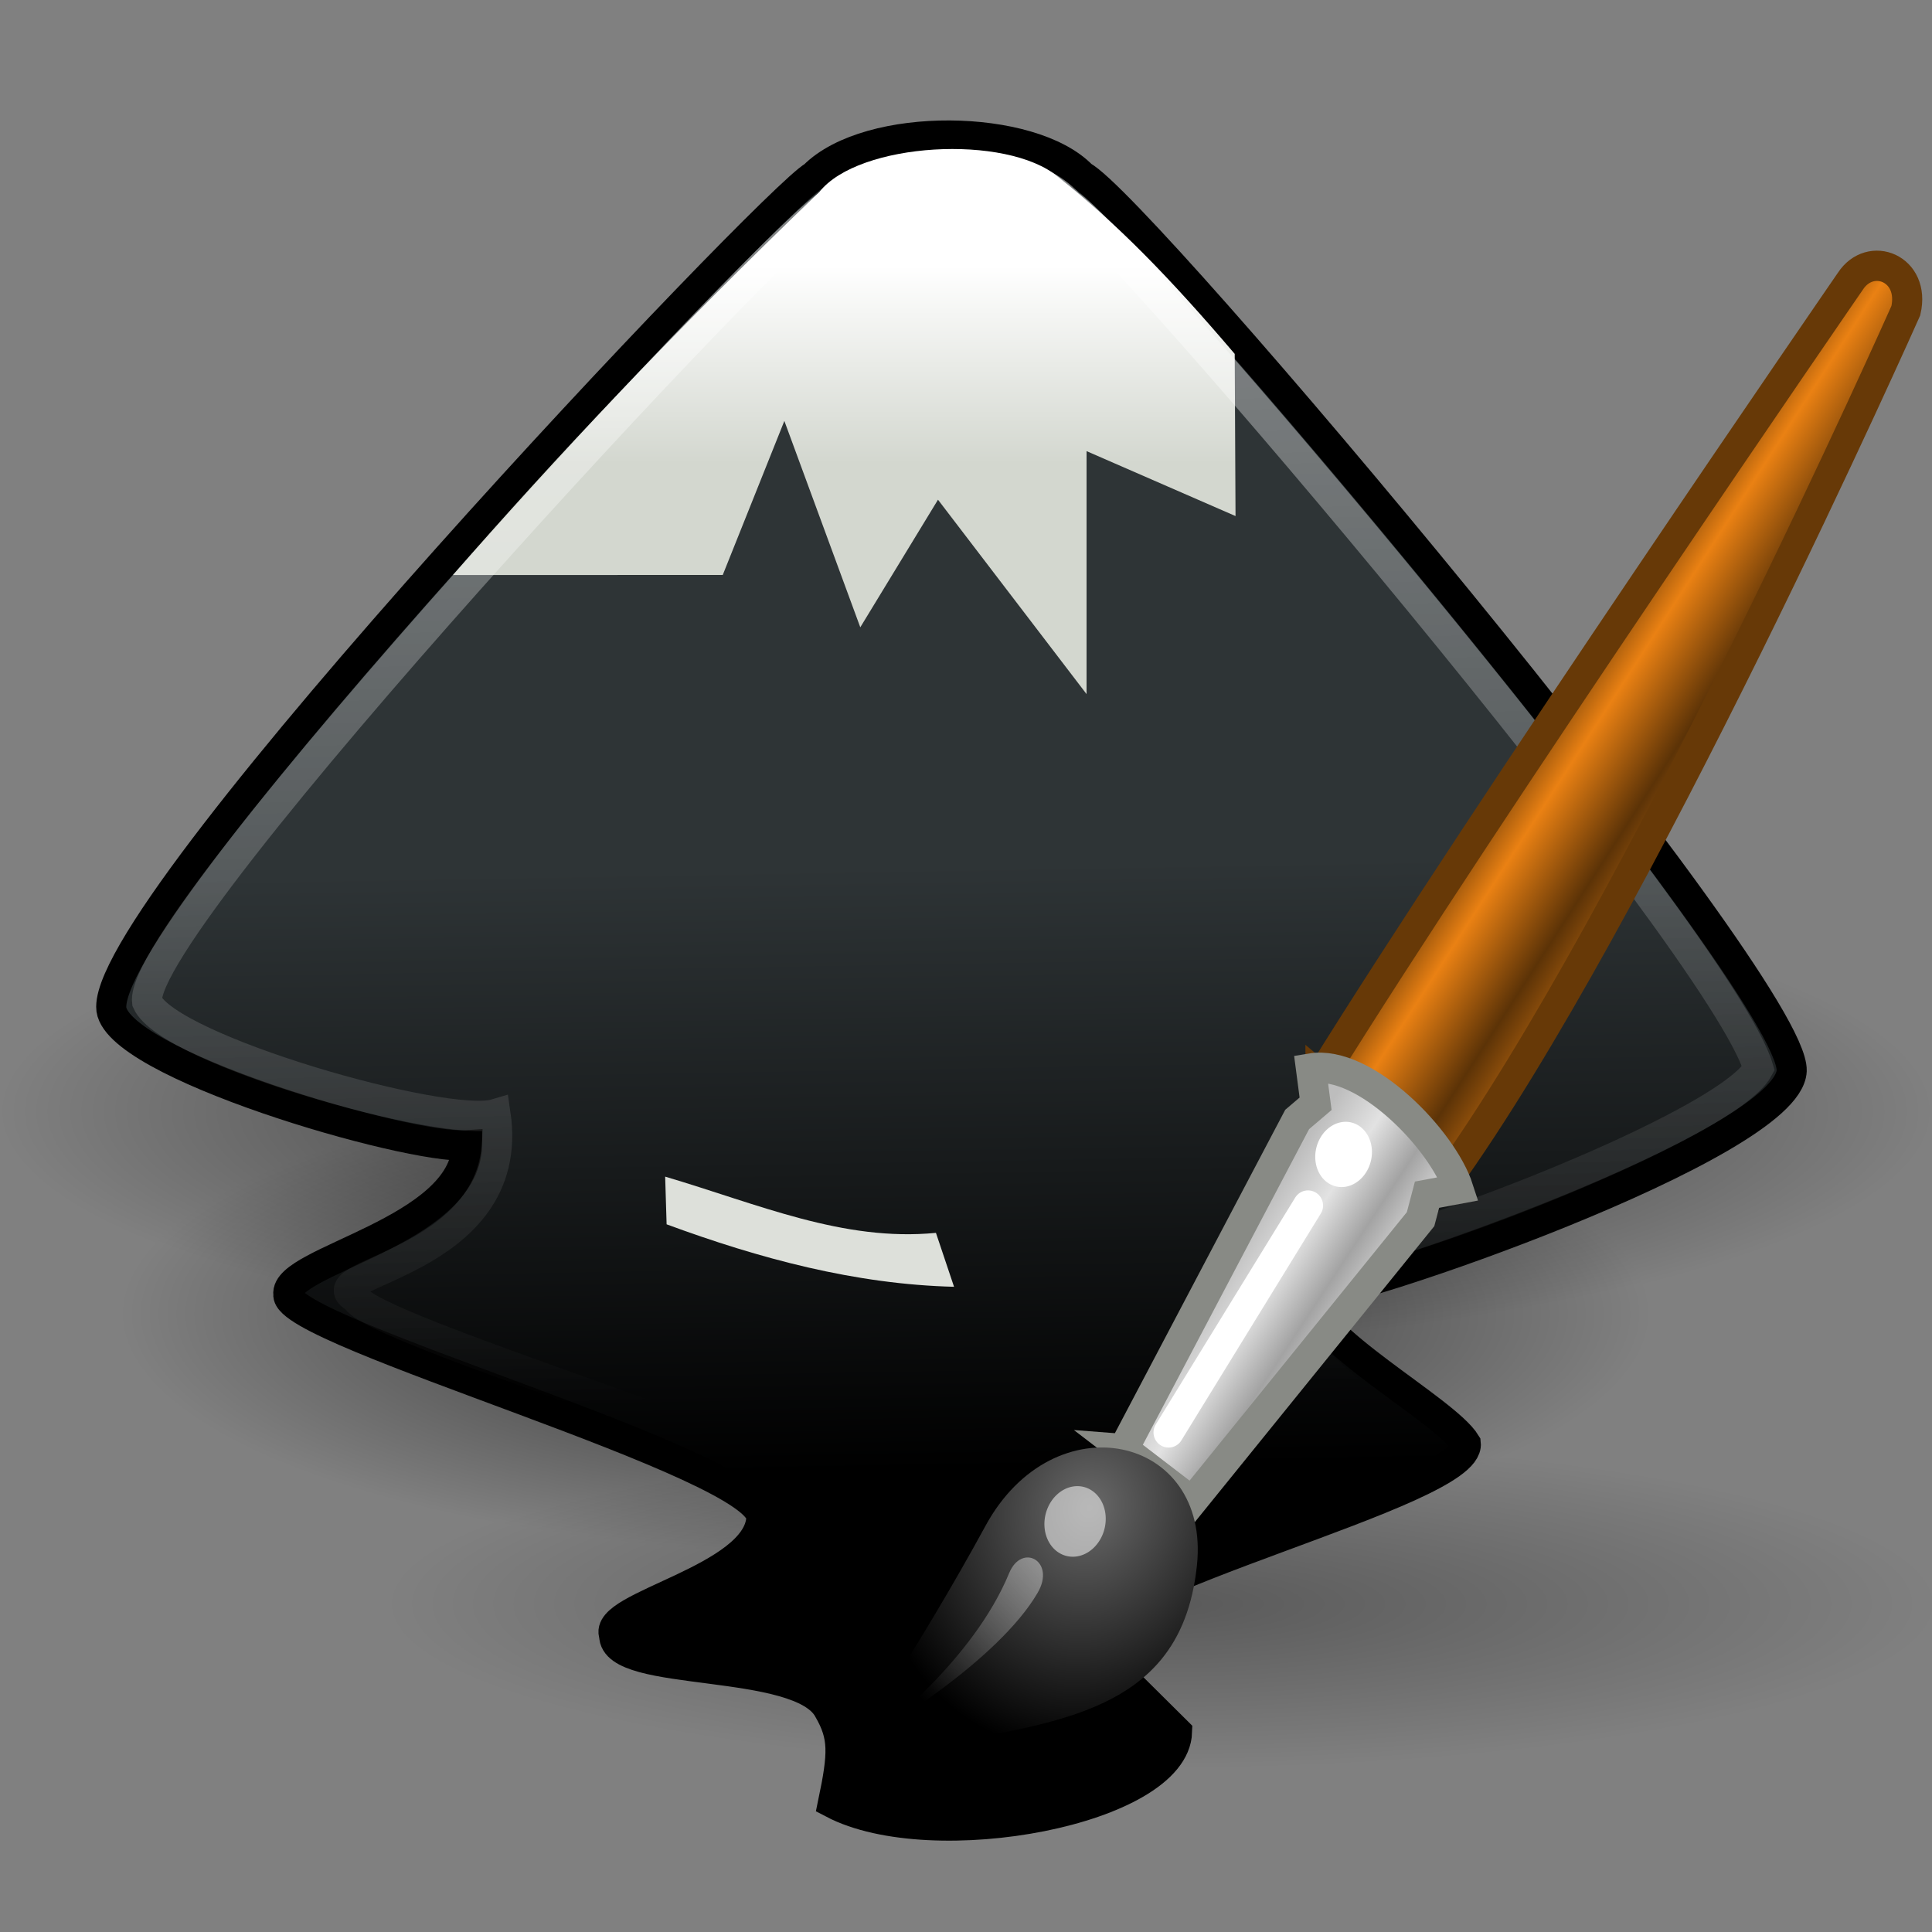 <?xml version="1.0" encoding="UTF-8" standalone="no"?>
<svg
   xmlns:dc="http://purl.org/dc/elements/1.1/"
   xmlns:cc="http://creativecommons.org/ns#"
   xmlns:rdf="http://www.w3.org/1999/02/22-rdf-syntax-ns#"
   xmlns:svg="http://www.w3.org/2000/svg"
   xmlns="http://www.w3.org/2000/svg"
   xmlns:xlink="http://www.w3.org/1999/xlink"
   id="svg2434"
   height="64"
   width="64"
   version="1.1">
  <rect width="100%" height="100%" fill="#808080" stroke="none"/>
  <defs
     id="defs2436">
    <radialGradient
       gradientTransform="matrix(1,0,0,0.282,0,30.394)"
       gradientUnits="userSpaceOnUse"
       xlink:href="#linearGradient6975"
       id="radialGradient2417"
       fy="42.343"
       fx="26.782"
       r="14.407"
       cy="42.343"
       cx="26.782" />
    <radialGradient
       gradientTransform="matrix(1,0,0,0.282,0,30.394)"
       gradientUnits="userSpaceOnUse"
       xlink:href="#linearGradient6975"
       id="radialGradient1687"
       fy="42.343"
       fx="26.782"
       r="14.407"
       cy="42.343"
       cx="26.782" />
    <linearGradient
       id="linearGradient6528">
      <stop
         offset="0"
         style="stop-color:#2e3436;stop-opacity:1"
         id="stop6530" />
      <stop
         offset="1"
         style="stop-color:black;stop-opacity:1"
         id="stop6532" />
    </linearGradient>
    <linearGradient
       gradientTransform="matrix(1.125,0,0,1.125,-2.601,-5.669)"
       gradientUnits="userSpaceOnUse"
       xlink:href="#linearGradient6528"
       id="linearGradient6534"
       y2="36.879"
       x2="24.723"
       y1="23.614"
       x1="24.5" />
    <linearGradient
       id="linearGradient6543">
      <stop
         offset="0"
         style="stop-color:#d3d7cf;stop-opacity:1"
         id="stop6545" />
      <stop
         offset="1"
         style="stop-color:white;stop-opacity:1"
         id="stop6547" />
    </linearGradient>
    <linearGradient
       gradientTransform="matrix(1.2,0,0,1.2,-4.833,-9.061)"
       gradientUnits="userSpaceOnUse"
       xlink:href="#linearGradient6543"
       id="linearGradient6549"
       y2="12.643"
       x2="23.143"
       y1="16.714"
       x1="23.143" />
    <linearGradient
       id="linearGradient8942">
      <stop
         offset="0"
         style="stop-color:white;stop-opacity:1"
         id="stop8944" />
      <stop
         offset="1"
         style="stop-color:white;stop-opacity:0"
         id="stop8946" />
    </linearGradient>
    <linearGradient
       gradientTransform="matrix(1.125,0,0,1.125,-2.601,-5.669)"
       gradientUnits="userSpaceOnUse"
       xlink:href="#linearGradient8942"
       id="linearGradient8948"
       y2="35.243"
       x2="24.565"
       y1="10.529"
       x1="23.85" />
    <linearGradient
       id="linearGradient6975">
      <stop
         offset="0"
         style="stop-color:black;stop-opacity:1"
         id="stop6977" />
      <stop
         offset="1"
         style="stop-color:black;stop-opacity:0"
         id="stop6979" />
    </linearGradient>
    <radialGradient
       gradientTransform="matrix(1,0,0,0.282,0,30.394)"
       gradientUnits="userSpaceOnUse"
       xlink:href="#linearGradient6975"
       id="radialGradient6981"
       fy="42.343"
       fx="26.782"
       r="14.407"
       cy="42.343"
       cx="26.782" />
    <linearGradient
       id="linearGradient2446">
      <stop
         offset="0"
         style="stop-color:white;stop-opacity:1"
         id="stop2448" />
      <stop
         offset="1"
         style="stop-color:white;stop-opacity:0"
         id="stop2450" />
    </linearGradient>
    <linearGradient
       gradientTransform="matrix(0.608,-0.102,0.044,0.69,16.621,13.357)"
       gradientUnits="userSpaceOnUse"
       xlink:href="#linearGradient2446"
       id="linearGradient8938"
       y2="42.282"
       x2="7.752"
       y1="37.752"
       x1="13.236" />
    <linearGradient
       id="linearGradient6963">
      <stop
         offset="0"
         style="stop-color:#696969;stop-opacity:1"
         id="stop6965" />
      <stop
         offset="1"
         style="stop-color:black;stop-opacity:1"
         id="stop6967" />
    </linearGradient>
    <radialGradient
       gradientTransform="matrix(0.71,-0.119,0.05,0.784,14.36,10.8)"
       gradientUnits="userSpaceOnUse"
       xlink:href="#linearGradient6963"
       id="radialGradient8936"
       fy="35.357"
       fx="15.415"
       r="7.579"
       cy="35.357"
       cx="15.415" />
    <linearGradient
       id="linearGradient6939">
      <stop
         offset="0"
         style="stop-color:#bdbdbd;stop-opacity:1"
         id="stop6941" />
      <stop
         offset="0.333"
         style="stop-color:#e2e2e2;stop-opacity:1"
         id="stop6947" />
      <stop
         offset="0.667"
         style="stop-color:#a3a3a3;stop-opacity:1"
         id="stop6949" />
      <stop
         offset="1"
         style="stop-color:#ddd;stop-opacity:1"
         id="stop6943" />
    </linearGradient>
    <linearGradient
       gradientTransform="matrix(0.714,-0.119,0.052,0.809,14.74,9.126)"
       gradientUnits="userSpaceOnUse"
       xlink:href="#linearGradient6939"
       id="linearGradient8934"
       y2="33.439"
       x2="23.109"
       y1="30.001"
       x1="19.395" />
    <linearGradient
       id="linearGradient6951">
      <stop
         offset="0"
         style="stop-color:#6e3d09;stop-opacity:1"
         id="stop6953" />
      <stop
         offset="0.242"
         style="stop-color:#ea8113;stop-opacity:1"
         id="stop6959" />
      <stop
         offset="0.621"
         style="stop-color:#5c3307;stop-opacity:1"
         id="stop6961" />
      <stop
         offset="1"
         style="stop-color:#e07c12;stop-opacity:1"
         id="stop6955" />
    </linearGradient>
    <linearGradient
       gradientTransform="matrix(0.714,-0.119,0.052,0.809,14.74,9.126)"
       gradientUnits="userSpaceOnUse"
       xlink:href="#linearGradient6951"
       id="linearGradient8932"
       y2="23.743"
       x2="33.437"
       y1="18.868"
       x1="28.059" />
  </defs>
  <g
     transform="matrix(1.333,0,0,1.341,-2.0387415e-6,0.763)"
     id="layer1">
    <g
       transform="translate(-4.587256e-6,-0.113)"
       id="g3351">
      <g
         id="g3388">
        <g
           id="g3316">
          <path
             d="m 41.189,42.343 a 14.407,4.066 0 1 1 -28.815,0 14.407,4.066 0 1 1 28.815,0 z"
             transform="matrix(1.319,0,0,1.476,-13.319,-30.486)"
             id="path2415"
             style="opacity:0.672;color:#000000;fill:url(#radialGradient2417);fill-opacity:1;fill-rule:nonzero;stroke:none;stroke-width:1;marker:none;visibility:visible;display:inline;overflow:visible" />
          <path
             d="m 41.189,42.343 a 14.407,4.066 0 1 1 -28.815,0 14.407,4.066 0 1 1 28.815,0 z"
             transform="matrix(1.666,0,0,1.476,-20.613,-35.486)"
             id="path1685"
             style="opacity:0.672;color:#000000;fill:url(#radialGradient1687);fill-opacity:1;fill-rule:nonzero;stroke:none;stroke-width:1;marker:none;visibility:visible;display:inline;overflow:visible" />
          <path
             d="M 11.607,27.837 C 10.147,27.943 2.738,25.797 2.764,24.416 2.771,21.67 19.212,4.449 20.223,3.895 c 1.371,-1.364 5.414,-1.307 6.672,0 1.401,0.708 17.707,19.966 17.63,22.101 -0.084,1.841 -11.081,5.615 -12.018,5.524 0.02,1.067 3.416,2.857 3.919,3.682 0.134,1.213 -9.459,3.39 -9.486,4.844 l 2.311,2.28 c -0.064,1.927 -6.076,3.05 -8.551,1.761 0.258,-1.227 0.275,-1.651 -0.111,-2.316 -0.703,-1.308 -5.346,-0.767 -5.326,-1.834 -0.308,-0.723 3.564,-1.366 3.658,-2.893 C 18.982,35.714 7.049,32.451 7.166,31.52 7.054,30.69 11.548,29.974 11.607,27.837 Z"
             id="path5072"
             style="fill:url(#linearGradient6534);fill-opacity:1;fill-rule:evenodd;stroke:#000000;stroke-width:0.748px;stroke-linecap:butt;stroke-linejoin:miter;stroke-opacity:1" />
          <rect
             width="20.357"
             height="22.817"
             x="7.712"
             y="17.324"
             transform="matrix(0.914,-0.405,0.31,0.951,0,0)"
             id="rect2363"
             style="fill:none;stroke:none" />
          <path
             d="m 11.256,13.749 c 2.497,-2.847 5.471,-5.996 9.105,-9.461 0.971,-1.231 4.657,-1.442 5.934,-0.374 1.455,1.147 2.746,2.455 4.389,4.372 l 0.02,4.006 -3.702,-1.604 0,6.002 -3.692,-4.802 -1.931,3.152 -1.887,-5.098 -1.531,3.805 z"
             id="path5074"
             style="fill:url(#linearGradient6549);fill-opacity:1;fill-rule:evenodd;stroke:none" />
          <path
             d="M 12.315,27.065 C 11.075,27.432 4.174,25.477 3.655,24.292 3.408,22.305 19.597,5.022 20.64,4.57 c 1.143,-1.301 4.855,-1.233 5.923,0.025 1.236,0.715 16.232,18.26 17.135,21.343 -0.838,1.56 -11.121,5.362 -11.766,4.734 -0.266,0.598 -0.953,1.55 3.288,4.523 l -9.114,3.711 1.714,2.613 -5.384,1.628 -0.857,-3.484 -3.552,-0.462 2.095,-2.87 C 20.228,35.621 9.139,32.374 8.847,31.608 7.651,30.974 12.864,30.783 12.315,27.065 Z"
             id="path6536"
             style="opacity:0.4;fill:none;stroke:url(#linearGradient8948);stroke-width:0.748px;stroke-linecap:butt;stroke-linejoin:miter;stroke-opacity:1" />
          <path
             d="m 41.189,42.343 a 14.407,4.066 0 1 1 -28.815,0 14.407,4.066 0 1 1 28.815,0 z"
             transform="matrix(1.338,0,0,1,-6.952,-3.169)"
             id="path6973"
             style="opacity:0.3;color:#000000;fill:url(#radialGradient6981);fill-opacity:1;fill-rule:nonzero;stroke:none;stroke-width:1;marker:none;visibility:visible;display:inline;overflow:visible" />
          <g
             transform="translate(-3.3167838e-4,0.101)"
             id="g8923">
            <path
               d="m 32.815,26.053 3.098,2.591 C 40.677,22.071 47.362,7.117 47.362,7.117 47.605,6.074 46.483,5.631 45.984,6.39 c 0,0 -9.039,13.043 -13.169,19.664 z"
               id="path6937"
               style="color:#000000;fill:url(#linearGradient8932);fill-opacity:1;fill-rule:nonzero;stroke:#673907;stroke-width:0.748;stroke-linecap:round;stroke-linejoin:miter;stroke-miterlimit:4;stroke-opacity:1;stroke-dasharray:none;stroke-dashoffset:0;marker:none;visibility:visible;display:inline;overflow:visible" />
            <path
               d="m 27.921,35.238 1.703,1.297 5.679,-6.976 0.16,-0.604 0.78,-0.145 c -0.393,-1.212 -2.326,-3.197 -3.664,-2.973 l 0.115,0.872 -0.458,0.388 -4.314,8.141 z"
               id="path6935"
               style="color:#000000;fill:url(#linearGradient8934);fill-opacity:1;fill-rule:nonzero;stroke:#888a85;stroke-width:0.748;stroke-linecap:round;stroke-linejoin:miter;stroke-miterlimit:4;stroke-opacity:1;stroke-dasharray:none;stroke-dashoffset:0;marker:none;visibility:visible;display:inline;overflow:visible" />
            <path
               d="m 20.985,42.868 c 4.714,-0.788 8.332,-0.75 8.76,-4.752 0.345,-3.226 -3.551,-4.092 -5.255,-0.979 -1.642,2.999 -3.505,5.731 -3.505,5.731 z"
               id="path6933"
               style="color:#000000;fill:url(#radialGradient8936);fill-opacity:1;fill-rule:nonzero;stroke:none;stroke-width:0.2;marker:none;visibility:visible;display:inline;overflow:visible" />
            <path
               d="m 8.875,37.75 a 1.25,1.25 0 1 1 -2.5,0 1.25,1.25 0 1 1 2.5,0 z"
               transform="matrix(0.608,-0.102,0.044,0.69,20.42,11.757)"
               id="path6971"
               style="opacity:0.528;color:#000000;fill:#ffffff;fill-opacity:1;fill-rule:nonzero;stroke:none;stroke-width:1;marker:none;visibility:visible;display:inline;overflow:visible" />
            <path
               d="m 8.875,37.75 a 1.25,1.25 0 1 1 -2.5,0 1.25,1.25 0 1 1 2.5,0 z"
               transform="matrix(0.562,-0.094,0.041,0.638,27.557,4.593)"
               id="path6983"
               style="color:#000000;fill:#ffffff;fill-opacity:1;fill-rule:nonzero;stroke:none;stroke-width:1;marker:none;visibility:visible;display:inline;overflow:visible" />
            <path
               d="m 32.506,29.223 -3.466,5.605"
               id="path6985"
               style="color:#000000;fill:none;stroke:#ffffff;stroke-width:0.748;stroke-linecap:round;stroke-linejoin:round;stroke-miterlimit:4;stroke-opacity:1;stroke-dasharray:none;stroke-dashoffset:0;marker:none;visibility:visible;display:inline;overflow:visible" />
            <path
               d="m 21.889,42.181 c 0,0 2.299,-1.727 3.189,-3.876 0.315,-0.76 1.167,-0.299 0.71,0.482 -0.987,1.687 -3.899,3.394 -3.899,3.394 z"
               id="path1571"
               style="opacity:0.428;color:#000000;fill:url(#linearGradient8938);fill-opacity:1;fill-rule:nonzero;stroke:none;stroke-width:1;marker:none;visibility:visible;display:inline;overflow:visible" />
          </g>
          <path
             d="m 23.259,29.999 c -2.306,0.224 -4.423,-0.712 -6.729,-1.389 l 0.036,1.178 c 2.311,0.847 4.688,1.482 7.143,1.543 z"
             id="path8968"
             style="fill:#dde0da;fill-opacity:1;fill-rule:evenodd;stroke:none" />
        </g>
      </g>
    </g>
  </g>
</svg>
